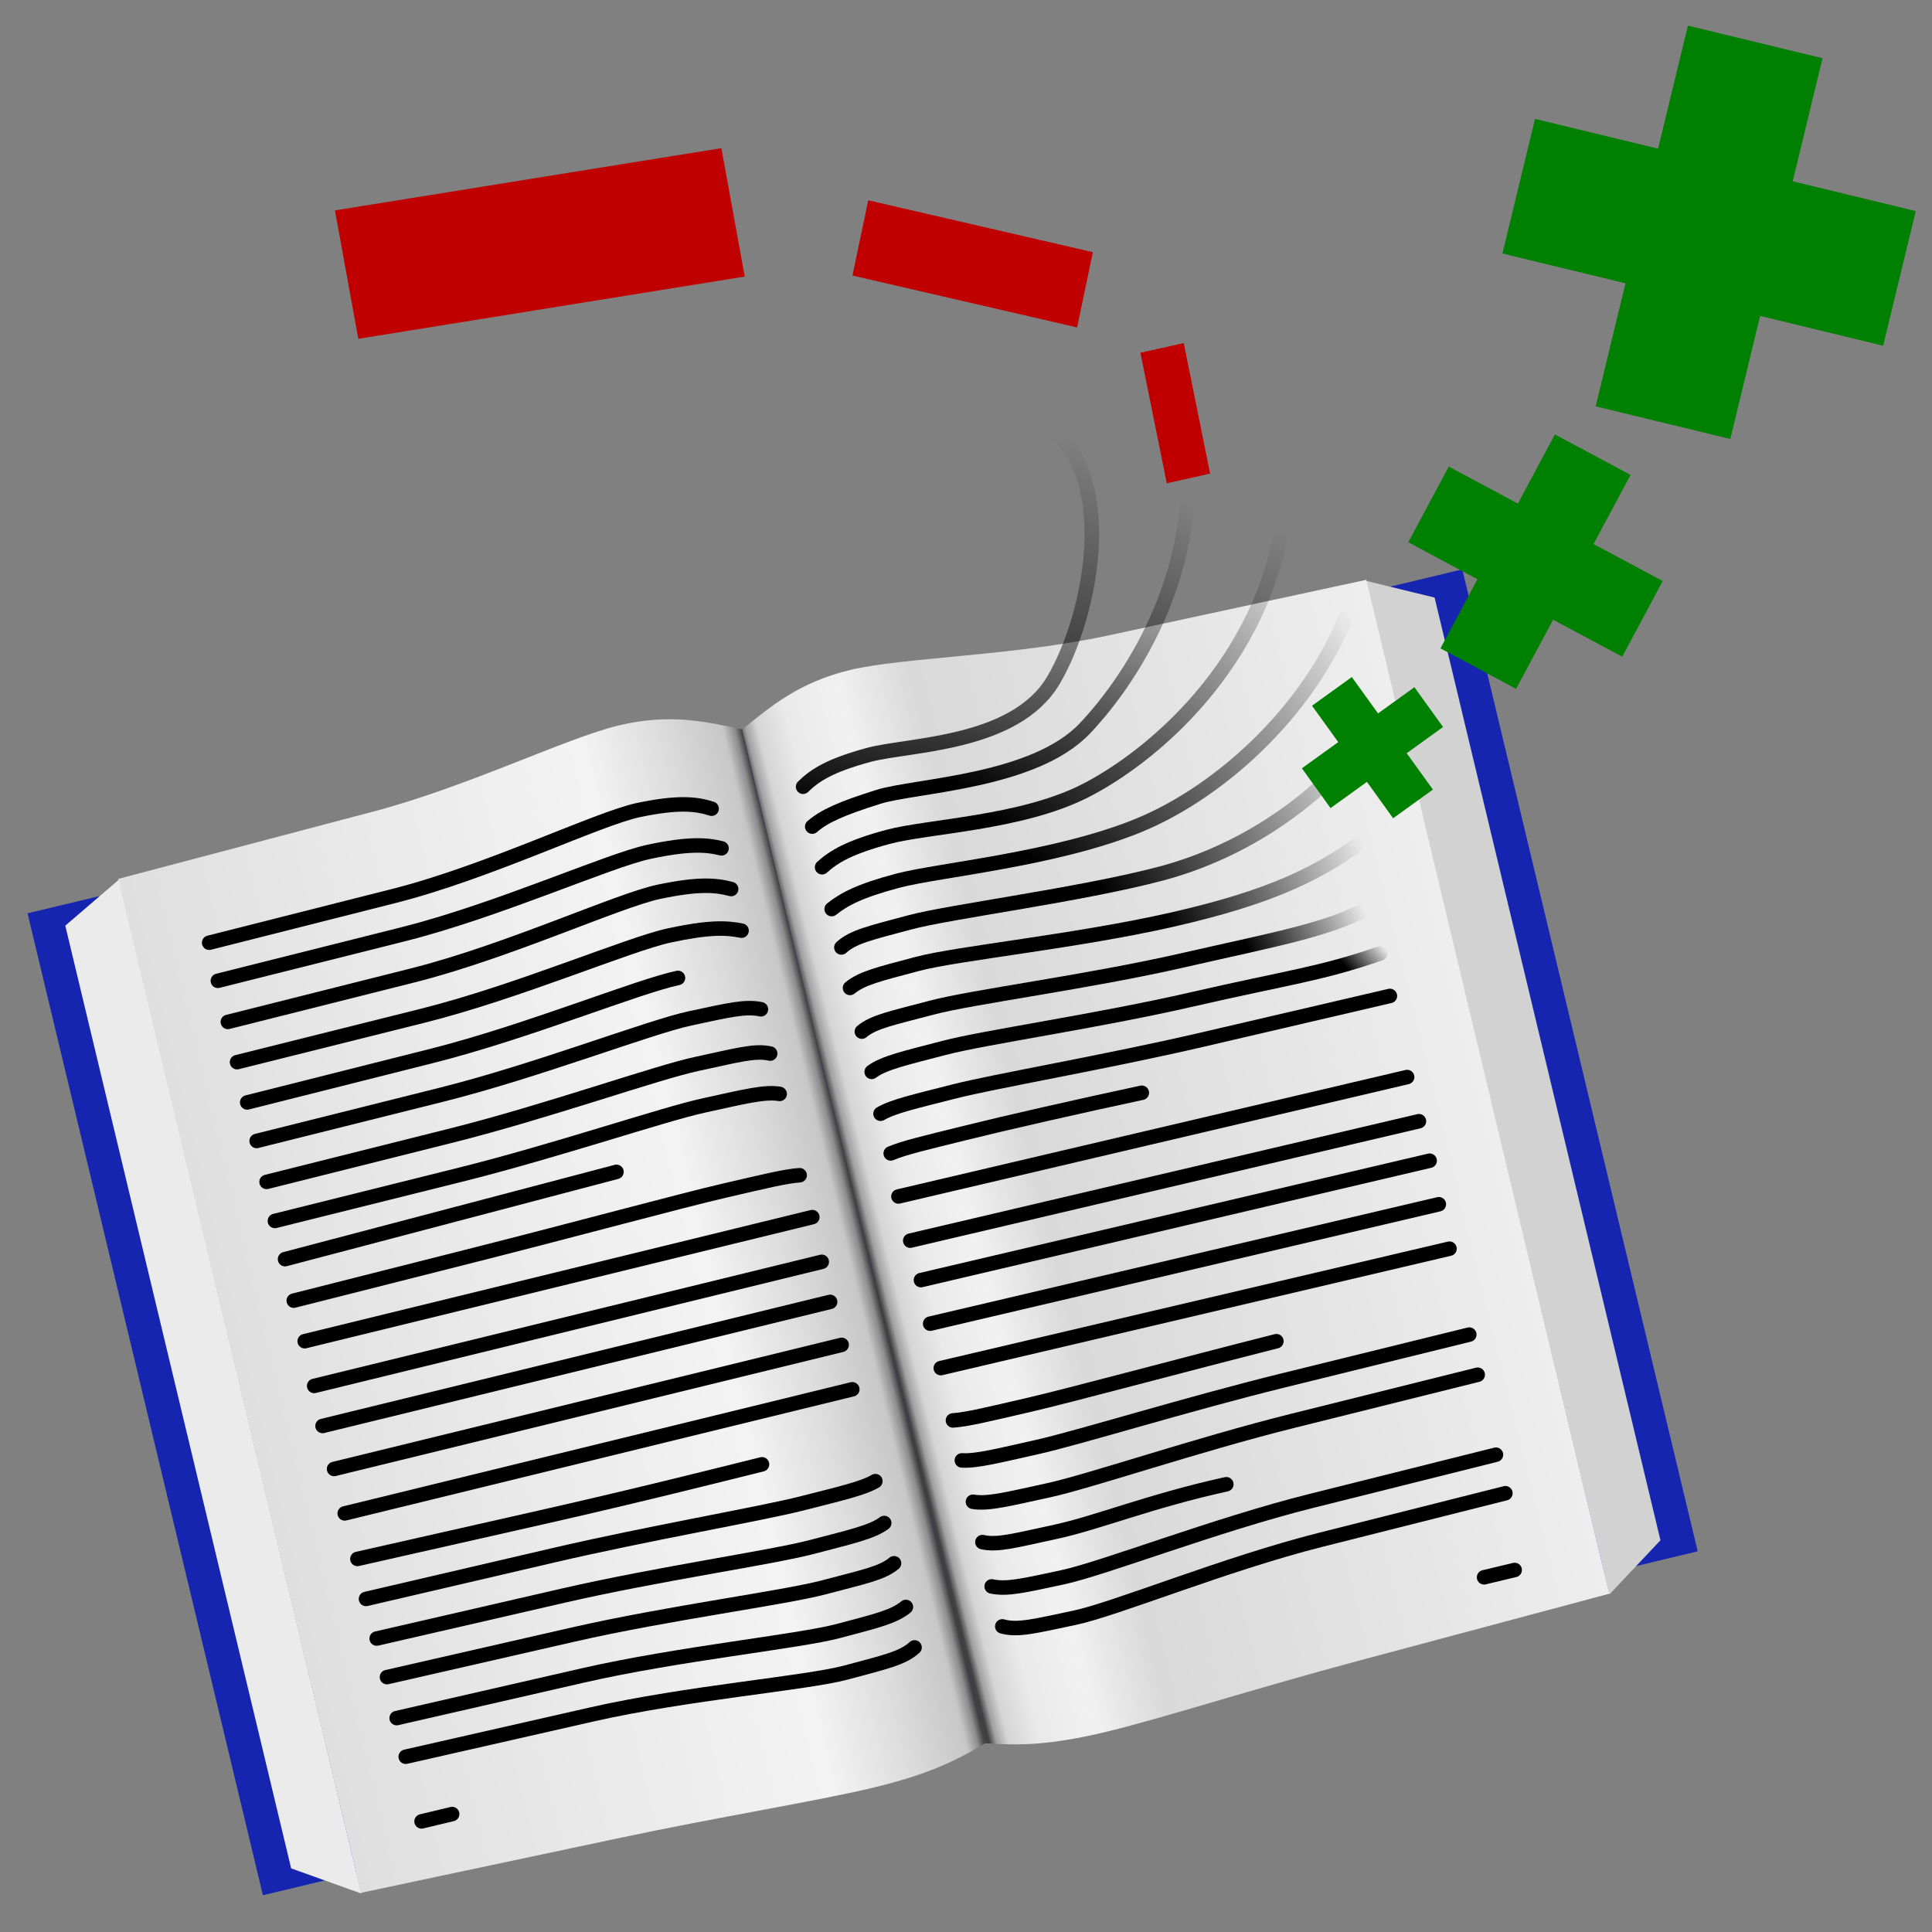 <?xml version="1.0" encoding="UTF-8" standalone="no"?>
<!-- Created with Inkscape (http://www.inkscape.org/) -->
<svg
   xmlns:dc="http://purl.org/dc/elements/1.1/"
   xmlns:cc="http://creativecommons.org/ns#"
   xmlns:rdf="http://www.w3.org/1999/02/22-rdf-syntax-ns#"
   xmlns:svg="http://www.w3.org/2000/svg"
   xmlns="http://www.w3.org/2000/svg"
   xmlns:xlink="http://www.w3.org/1999/xlink"
   xmlns:sodipodi="http://sodipodi.sourceforge.net/DTD/sodipodi-0.dtd"
   xmlns:inkscape="http://www.inkscape.org/namespaces/inkscape"
   width="100"
   height="100"
   id="svg2"
   sodipodi:version="0.32"
   inkscape:version="0.46"
   version="1.0"
   sodipodi:docname="levitation.svg"
   inkscape:output_extension="org.inkscape.output.svg.inkscape">
  <rect width="100%" height="100%" fill="#808080" stroke="none"/>
  <defs
     id="defs4">
    <linearGradient
       inkscape:collect="always"
       id="linearGradient3388">
      <stop
         style="stop-color:#000000;stop-opacity:1;"
         offset="0"
         id="stop3390" />
      <stop
         style="stop-color:#000000;stop-opacity:0;"
         offset="1"
         id="stop3392" />
    </linearGradient>
    <linearGradient
       id="linearGradient3212">
      <stop
         id="stop3214"
         offset="0"
         style="stop-color:#eeeeee;stop-opacity:1;" />
      <stop
         style="stop-color:#d9d9d9;stop-opacity:1;"
         offset="0.719"
         id="stop3216" />
      <stop
         id="stop3218"
         offset="0.833"
         style="stop-color:#f1f1f1;stop-opacity:1;" />
      <stop
         style="stop-color:#eaeaea;stop-opacity:1;"
         offset="0.921"
         id="stop3230" />
      <stop
         style="stop-color:#d5d5d5;stop-opacity:1;"
         offset="0.971"
         id="stop3220" />
      <stop
         id="stop3224"
         offset="0.989"
         style="stop-color:#a1a1a1;stop-opacity:1;" />
      <stop
         id="stop3222"
         offset="1"
         style="stop-color:#404040;stop-opacity:1;" />
    </linearGradient>
    <linearGradient
       id="linearGradient3188">
      <stop
         style="stop-color:#dfdfdf;stop-opacity:1;"
         offset="0"
         id="stop3190" />
      <stop
         id="stop3200"
         offset="0.753"
         style="stop-color:#f3f3f3;stop-opacity:1;" />
      <stop
         style="stop-color:#dcdcdc;stop-opacity:1;"
         offset="0.877"
         id="stop3202" />
      <stop
         id="stop3196"
         offset="0.971"
         style="stop-color:#c7c7c7;stop-opacity:1;" />
      <stop
         style="stop-color:#8d8d8d;stop-opacity:1;"
         offset="0.989"
         id="stop3226" />
      <stop
         style="stop-color:#404040;stop-opacity:1;"
         offset="1"
         id="stop3192" />
    </linearGradient>
    <inkscape:perspective
       sodipodi:type="inkscape:persp3d"
       inkscape:vp_x="0 : 526.18109 : 1"
       inkscape:vp_y="0 : 1000 : 0"
       inkscape:vp_z="744.09448 : 526.18109 : 1"
       inkscape:persp3d-origin="372.04724 : 350.78739 : 1"
       id="perspective10" />
    <linearGradient
       inkscape:collect="always"
       xlink:href="#linearGradient3188"
       id="linearGradient3194"
       x1="18.717"
       y1="44.23"
       x2="51.937"
       y2="44.23"
       gradientUnits="userSpaceOnUse"
       gradientTransform="matrix(0.972,-0.233,0.233,0.972,-16.2,32.689)" />
    <linearGradient
       inkscape:collect="always"
       xlink:href="#linearGradient3212"
       id="linearGradient3210"
       x1="85.15"
       y1="38.605"
       x2="51.93"
       y2="38.855"
       gradientUnits="userSpaceOnUse"
       gradientTransform="matrix(0.972,-0.233,0.233,0.972,-16.2,32.689)" />
    <linearGradient
       inkscape:collect="always"
       xlink:href="#linearGradient3388"
       id="linearGradient3394"
       x1="48.018"
       y1="38.562"
       x2="53.381"
       y2="17.15"
       gradientUnits="userSpaceOnUse"
       gradientTransform="translate(-0.352,4.93)" />
    <linearGradient
       inkscape:collect="always"
       xlink:href="#linearGradient3388"
       id="linearGradient3402"
       x1="52.124"
       y1="37.042"
       x2="61.547"
       y2="20.921"
       gradientUnits="userSpaceOnUse"
       gradientTransform="translate(-0.352,4.93)" />
    <linearGradient
       inkscape:collect="always"
       xlink:href="#linearGradient3388"
       id="linearGradient3410"
       x1="52.486"
       y1="38.194"
       x2="66.514"
       y2="22.322"
       gradientUnits="userSpaceOnUse"
       gradientTransform="translate(-0.352,4.93)" />
    <linearGradient
       inkscape:collect="always"
       xlink:href="#linearGradient3388"
       id="linearGradient3418"
       x1="54.16"
       y1="45.491"
       x2="69.915"
       y2="31.714"
       gradientUnits="userSpaceOnUse" />
    <linearGradient
       inkscape:collect="always"
       xlink:href="#linearGradient3388"
       id="linearGradient3426"
       x1="57.421"
       y1="46.822"
       x2="70.437"
       y2="38.863"
       gradientUnits="userSpaceOnUse" />
    <linearGradient
       inkscape:collect="always"
       xlink:href="#linearGradient3388"
       id="linearGradient3442"
       x1="60.428"
       y1="48.092"
       x2="70.598"
       y2="43.735"
       gradientUnits="userSpaceOnUse" />
    <linearGradient
       inkscape:collect="always"
       xlink:href="#linearGradient3388"
       id="linearGradient3450"
       x1="64.962"
       y1="50.098"
       x2="70.81"
       y2="47.608"
       gradientUnits="userSpaceOnUse" />
    <linearGradient
       inkscape:collect="always"
       xlink:href="#linearGradient3388"
       id="linearGradient3458"
       x1="70.077"
       y1="50.56"
       x2="71.763"
       y2="49.125"
       gradientUnits="userSpaceOnUse" />
  </defs>
  <sodipodi:namedview
     id="base"
     pagecolor="#ffffff"
     bordercolor="#666666"
     borderopacity="1.0"
     inkscape:pageopacity="0.0"
     inkscape:pageshadow="2"
     inkscape:zoom="22.12"
     inkscape:cx="16.444445"
     inkscape:cy="33.961895"
     inkscape:document-units="px"
     inkscape:current-layer="layer1"
     showgrid="false"
     showguides="true"
     inkscape:guide-bbox="true"
     inkscape:window-width="1278"
     inkscape:window-height="739"
     inkscape:window-x="0"
     inkscape:window-y="15" />
  <g
     inkscape:label="Ebene 1"
     inkscape:groupmode="layer"
     id="layer1">
    <rect
       style="fill:#1525b0;fill-opacity:1;stroke:none;stroke-width:2.3;stroke-linecap:round;stroke-linejoin:round;stroke-miterlimit:4;stroke-dasharray:none;stroke-opacity:1"
       id="rect3172"
       width="76.403"
       height="52.289"
       x="-9.638"
       y="46.324"
       transform="matrix(0.972,-0.233,0.233,0.972,0,0)" />
    <path
       style="fill:#ebebeb;fill-opacity:1;stroke:none;stroke-width:2.3;stroke-linecap:round;stroke-linejoin:round;stroke-miterlimit:4;stroke-opacity:1"
       d="M 3.379,47.912 L 6.157,45.527 L 18.702,98.009 L 15.07,96.707 L 3.379,47.912 z"
       id="rect3174"
       sodipodi:nodetypes="ccccc" />
    <path
       style="fill:url(#linearGradient3194);fill-opacity:1;stroke:none;stroke-width:2.3;stroke-linecap:round;stroke-linejoin:round;stroke-miterlimit:4;stroke-opacity:1"
       d="M 6.114,45.492 L 19.337,42.002 C 24.219,40.714 29.324,38.195 32.017,37.55 C 34.709,36.905 36.551,37.363 38.42,37.751 L 50.994,90.23 C 49.457,91.144 48.081,91.837 45.131,92.544 C 42.267,93.23 37.373,94.007 31.915,95.165 L 18.688,97.971 L 6.114,45.492 z"
       id="rect3177"
       sodipodi:nodetypes="czzcczzcc" />
    <path
       sodipodi:nodetypes="ccccc"
       id="path3184"
       d="M 74.254,30.93 L 70.697,30.063 L 83.298,82.532 L 85.945,79.725 L 74.254,30.93 z"
       style="fill:#d2d2d2;fill-opacity:1;stroke:none;stroke-width:2.3;stroke-linecap:round;stroke-linejoin:round;stroke-miterlimit:4;stroke-opacity:1" />
    <path
       sodipodi:nodetypes="czzcczzcc"
       id="path3186"
       d="M 70.719,30.012 L 57.35,32.894 C 52.415,33.958 46.722,34.027 44.03,34.672 C 41.338,35.317 39.903,36.56 38.414,37.753 L 50.988,90.232 C 52.772,90.349 54.312,90.344 57.262,89.637 C 60.126,88.951 64.841,87.426 70.231,85.984 L 83.293,82.491 L 70.719,30.012 z"
       style="fill:url(#linearGradient3210);fill-opacity:1;stroke:none;stroke-width:2.3;stroke-linecap:round;stroke-linejoin:round;stroke-miterlimit:4;stroke-opacity:1" />
    <path
       sodipodi:nodetypes="czzc"
       id="path3252"
       d="M 10.826,48.795 L 20.386,46.376 C 25.279,45.138 30.965,42.361 33.065,41.924 C 35.103,41.5 36.024,41.601 36.833,41.857"
       style="fill:none;fill-opacity:1;stroke:#000000;stroke-width:0.75;stroke-linecap:round;stroke-linejoin:round;stroke-miterlimit:4;stroke-dasharray:none;stroke-opacity:1" />
    <path
       style="fill:none;fill-opacity:1;stroke:#000000;stroke-width:0.75;stroke-linecap:round;stroke-linejoin:round;stroke-miterlimit:4;stroke-dasharray:none;stroke-opacity:1"
       d="M 11.277,50.766 L 20.855,48.36 C 25.759,47.128 31.498,44.534 33.599,44.088 C 35.638,43.655 36.551,43.713 37.346,43.91"
       id="path3254"
       sodipodi:nodetypes="czzc" />
    <path
       style="fill:none;fill-opacity:1;stroke:#000000;stroke-width:0.75;stroke-linecap:round;stroke-linejoin:round;stroke-miterlimit:4;stroke-dasharray:none;stroke-opacity:1"
       d="M 11.793,52.895 L 21.366,50.486 C 26.267,49.252 31.991,46.605 34.091,46.162 C 36.13,45.731 37.045,45.802 37.844,46.016"
       id="path3256"
       sodipodi:nodetypes="czzc" />
    <path
       sodipodi:nodetypes="czzc"
       id="path3258"
       d="M 12.27,54.977 L 21.862,52.579 C 26.772,51.352 32.546,48.869 34.647,48.417 C 36.688,47.978 37.595,48.01 38.383,48.171"
       style="fill:none;fill-opacity:1;stroke:#000000;stroke-width:0.75;stroke-linecap:round;stroke-linejoin:round;stroke-miterlimit:4;stroke-dasharray:none;stroke-opacity:1" />
    <path
       style="fill:none;fill-opacity:1;stroke:#000000;stroke-width:0.75;stroke-linecap:round;stroke-linejoin:round;stroke-miterlimit:4;stroke-dasharray:none;stroke-opacity:1"
       d="M 12.795,57.062 L 22.365,54.65 C 27.264,53.415 32.992,51.059 35.092,50.617"
       id="path3260"
       sodipodi:nodetypes="czz" />
    <path
       sodipodi:nodetypes="czzc"
       id="path3262"
       d="M 13.284,59.056 L 22.872,56.657 C 27.781,55.428 33.605,53.164 35.706,52.714 C 37.746,52.276 38.596,52.071 39.386,52.24"
       style="fill:none;fill-opacity:1;stroke:#000000;stroke-width:0.75;stroke-linecap:round;stroke-linejoin:round;stroke-miterlimit:4;stroke-dasharray:none;stroke-opacity:1" />
    <path
       sodipodi:nodetypes="czzc"
       id="path3264"
       d="M 13.798,61.175 L 23.38,58.772 C 28.286,57.541 33.972,55.515 36.073,55.067 C 38.112,54.632 39.072,54.348 39.865,54.533"
       style="fill:none;fill-opacity:1;stroke:#000000;stroke-width:0.75;stroke-linecap:round;stroke-linejoin:round;stroke-miterlimit:4;stroke-dasharray:none;stroke-opacity:1" />
    <path
       style="fill:none;fill-opacity:1;stroke:#000000;stroke-width:0.75;stroke-linecap:round;stroke-linejoin:round;stroke-miterlimit:4;stroke-dasharray:none;stroke-opacity:1"
       d="M 14.228,63.196 L 23.829,60.803 C 28.745,59.578 34.34,57.672 36.443,57.216 C 38.484,56.773 39.572,56.486 40.355,56.621"
       id="path3266"
       sodipodi:nodetypes="czzc" />
    <path
       sodipodi:nodetypes="cz"
       id="path3268"
       d="M 14.754,65.173 L 31.908,60.656"
       style="fill:none;fill-opacity:1;stroke:#000000;stroke-width:0.75;stroke-linecap:round;stroke-linejoin:round;stroke-miterlimit:4;stroke-dasharray:none;stroke-opacity:1" />
    <path
       style="fill:none;fill-opacity:1;stroke:#000000;stroke-width:0.75;stroke-linecap:round;stroke-linejoin:round;stroke-miterlimit:4;stroke-dasharray:none;stroke-opacity:1"
       d="M 15.205,67.321 L 24.648,64.931 C 29.614,63.674 35.362,62.119 37.482,61.63 C 39.539,61.155 40.644,60.88 41.39,60.83"
       id="path3270"
       sodipodi:nodetypes="czzc" />
    <path
       sodipodi:nodetypes="czzc"
       id="path3274"
       d="M 21,90.928 L 30.624,88.741 C 35.55,87.621 41.724,87.126 43.796,86.569 C 45.808,86.027 46.723,85.833 47.337,85.27"
       style="fill:none;fill-opacity:1;stroke:#000000;stroke-width:0.75;stroke-linecap:round;stroke-linejoin:round;stroke-miterlimit:4;stroke-dasharray:none;stroke-opacity:1" />
    <path
       style="fill:none;fill-opacity:1;stroke:#000000;stroke-width:0.75;stroke-linecap:round;stroke-linejoin:round;stroke-miterlimit:4;stroke-dasharray:none;stroke-opacity:1"
       d="M 20.531,88.928 L 30.166,86.722 C 35.099,85.593 41.316,84.971 43.394,84.421 C 45.411,83.886 46.261,83.684 46.889,83.176"
       id="path3276"
       sodipodi:nodetypes="czzc" />
    <path
       style="fill:none;fill-opacity:1;stroke:#000000;stroke-width:0.75;stroke-linecap:round;stroke-linejoin:round;stroke-miterlimit:4;stroke-dasharray:none;stroke-opacity:1"
       d="M 20.03,86.807 L 29.661,84.606 C 34.592,83.48 40.578,82.709 42.654,82.157 C 44.669,81.62 45.653,81.438 46.276,80.914"
       id="path3278"
       sodipodi:nodetypes="czzc" />
    <path
       sodipodi:nodetypes="czzc"
       id="path3280"
       d="M 19.497,84.811 L 29.14,82.592 C 34.077,81.457 39.929,80.62 42.01,80.074 C 44.03,79.544 45.131,79.306 45.767,78.831"
       style="fill:none;fill-opacity:1;stroke:#000000;stroke-width:0.75;stroke-linecap:round;stroke-linejoin:round;stroke-miterlimit:4;stroke-dasharray:none;stroke-opacity:1" />
    <path
       style="fill:none;fill-opacity:1;stroke:#000000;stroke-width:0.75;stroke-linecap:round;stroke-linejoin:round;stroke-miterlimit:4;stroke-dasharray:none;stroke-opacity:1"
       d="M 18.944,82.76 L 28.624,80.506 C 33.58,79.351 39.419,78.349 41.512,77.814 C 43.545,77.294 44.648,77.048 45.309,76.664"
       id="path3282"
       sodipodi:nodetypes="czzc" />
    <path
       sodipodi:nodetypes="czz"
       id="path3284"
       d="M 18.499,80.69 L 28,78.542 C 32.996,77.412 37.331,76.317 39.442,75.793"
       style="fill:none;fill-opacity:1;stroke:#000000;stroke-width:0.75;stroke-linecap:round;stroke-linejoin:round;stroke-miterlimit:4;stroke-dasharray:none;stroke-opacity:1" />
    <path
       style="fill:none;fill-rule:evenodd;stroke:#000000;stroke-width:0.75;stroke-linecap:round;stroke-linejoin:miter;stroke-miterlimit:4;stroke-dasharray:none;stroke-opacity:1"
       d="M 15.771,69.42 L 42.044,62.998"
       id="path3288"
       sodipodi:nodetypes="cc" />
    <path
       sodipodi:nodetypes="cc"
       id="path3290"
       d="M 16.262,71.735 L 42.534,65.312"
       style="fill:none;fill-rule:evenodd;stroke:#000000;stroke-width:0.75;stroke-linecap:round;stroke-linejoin:miter;stroke-miterlimit:4;stroke-dasharray:none;stroke-opacity:1" />
    <path
       sodipodi:nodetypes="cc"
       id="path3292"
       d="M 16.695,73.808 L 42.967,67.385"
       style="fill:none;fill-rule:evenodd;stroke:#000000;stroke-width:0.75;stroke-linecap:round;stroke-linejoin:miter;stroke-miterlimit:4;stroke-dasharray:none;stroke-opacity:1" />
    <path
       style="fill:none;fill-rule:evenodd;stroke:#000000;stroke-width:0.75;stroke-linecap:round;stroke-linejoin:miter;stroke-miterlimit:4;stroke-dasharray:none;stroke-opacity:1"
       d="M 17.292,76.033 L 43.564,69.61"
       id="path3294"
       sodipodi:nodetypes="cc" />
    <path
       style="fill:none;fill-rule:evenodd;stroke:#000000;stroke-width:0.75;stroke-linecap:round;stroke-linejoin:miter;stroke-miterlimit:4;stroke-dasharray:none;stroke-opacity:1"
       d="M 17.843,78.333 L 44.115,71.91"
       id="path3296"
       sodipodi:nodetypes="cc" />
    <path
       style="fill:none;fill-opacity:1;stroke:url(#linearGradient3394);stroke-width:0.75;stroke-linecap:round;stroke-linejoin:round;stroke-miterlimit:4;stroke-dasharray:none;stroke-opacity:1"
       d="M 53.431,21.488 C 58.169,23.799 56.538,31.823 54.521,35.218 C 52.527,38.574 47.026,38.513 44.957,39.075 C 42.948,39.621 42.172,40.128 41.567,40.722"
       id="path3300"
       sodipodi:nodetypes="czzc" />
    <path
       sodipodi:nodetypes="czzc"
       id="path3302"
       d="M 61.387,22.734 C 62.174,29.315 58.845,34.853 56.16,37.694 C 53.519,40.489 47.359,40.647 45.461,41.246 C 43.522,41.856 42.66,42.249 42.04,42.785"
       style="fill:none;fill-opacity:0.392;stroke:url(#linearGradient3402);stroke-width:0.75;stroke-linecap:round;stroke-linejoin:round;stroke-miterlimit:4;stroke-dasharray:none;stroke-opacity:1" />
    <path
       sodipodi:nodetypes="czzc"
       id="path3304"
       d="M 66.534,26.296 C 65.53,34.483 59.337,39.35 56.09,40.97 C 52.793,42.614 48.035,42.761 45.962,43.317 C 43.949,43.858 43.166,44.335 42.55,44.888"
       style="fill:none;fill-opacity:1;stroke:url(#linearGradient3410);stroke-width:0.75;stroke-linecap:round;stroke-linejoin:round;stroke-miterlimit:4;stroke-dasharray:none;stroke-opacity:1" />
    <path
       style="fill:none;fill-opacity:1;stroke:url(#linearGradient3418);stroke-width:0.75;stroke-linecap:round;stroke-linejoin:round;stroke-miterlimit:4;stroke-dasharray:none;stroke-opacity:1"
       d="M 70.025,30.988 C 68.133,36.566 63.209,40.957 58.979,42.704 C 54.675,44.482 48.566,45.03 46.488,45.58 C 44.47,46.113 43.676,46.553 43.047,47.054"
       id="path3306"
       sodipodi:nodetypes="czzc" />
    <path
       sodipodi:nodetypes="czzc"
       id="path3308"
       d="M 71.293,37.485 C 68.35,41.471 64.308,44.098 60.086,45.218 C 55.945,46.316 49.161,47.184 47.089,47.742 C 45.077,48.283 44.162,48.478 43.549,49.04"
       style="fill:none;fill-opacity:1;stroke:url(#linearGradient3426);stroke-width:0.75;stroke-linecap:round;stroke-linejoin:round;stroke-miterlimit:4;stroke-dasharray:none;stroke-opacity:1" />
    <path
       style="fill:#008000;fill-opacity:1;stroke:none;stroke-width:0.75;stroke-linecap:round;stroke-linejoin:round;stroke-miterlimit:4;stroke-opacity:1"
       d="M 67.911,36.528 L 69.267,38.411 L 67.385,39.767 L 68.869,41.827 L 70.752,40.47 L 72.108,42.353 L 74.168,40.868 L 72.811,38.986 L 74.693,37.629 L 73.209,35.57 L 71.327,36.926 L 69.97,35.044 L 67.911,36.528 z"
       id="path3386"
       inkscape:transform-center-x="1.3118803"
       inkscape:transform-center-y="0.58189436" />
    <path
       style="fill:none;fill-opacity:1;stroke:url(#linearGradient3442);stroke-width:0.75;stroke-linecap:round;stroke-linejoin:round;stroke-miterlimit:4;stroke-dasharray:none;stroke-opacity:1"
       d="M 70.97,43.182 C 68.375,45.237 65.652,46.459 60.719,47.589 C 55.786,48.718 49.569,49.339 47.491,49.89 C 45.474,50.424 44.624,50.627 43.996,51.135"
       id="path3310"
       sodipodi:nodetypes="czzc" />
    <path
       style="fill:none;fill-opacity:1;stroke:url(#linearGradient3450);stroke-width:0.75;stroke-linecap:round;stroke-linejoin:round;stroke-miterlimit:4;stroke-dasharray:none;stroke-opacity:1"
       d="M 71.12,46.799 C 69.142,48.061 66.155,48.578 61.224,49.704 C 56.293,50.831 50.307,51.601 48.231,52.154 C 46.216,52.69 45.232,52.872 44.609,53.396"
       id="path3312"
       sodipodi:nodetypes="czzc" />
    <path
       sodipodi:nodetypes="czzc"
       id="path3314"
       d="M 71.45,49.345 C 68.329,50.426 66.682,50.583 61.745,51.718 C 56.808,52.854 50.956,53.691 48.875,54.237 C 46.855,54.767 45.754,55.004 45.118,55.48"
       style="fill:none;fill-opacity:1;stroke:url(#linearGradient3458);stroke-width:0.75;stroke-linecap:round;stroke-linejoin:round;stroke-miterlimit:4;stroke-dasharray:none;stroke-opacity:1" />
    <path
       style="fill:none;fill-opacity:1;stroke:#000000;stroke-width:0.75;stroke-linecap:round;stroke-linejoin:round;stroke-miterlimit:4;stroke-dasharray:none;stroke-opacity:1"
       d="M 71.941,51.55 L 62.261,53.805 C 57.305,54.959 51.466,55.962 49.373,56.497 C 47.34,57.016 46.237,57.262 45.576,57.647"
       id="path3316"
       sodipodi:nodetypes="czzc" />
    <path
       sodipodi:nodetypes="czc"
       id="path3318"
       d="M 59.1,56.561 C 55.801,57.268 52.06,58.118 49.949,58.643 C 47.9,59.152 46.791,59.407 46.103,59.701"
       style="fill:none;fill-opacity:1;stroke:#000000;stroke-width:0.75;stroke-linecap:round;stroke-linejoin:round;stroke-miterlimit:4;stroke-dasharray:none;stroke-opacity:1" />
    <path
       style="fill:none;fill-opacity:1;stroke:#000000;stroke-width:0.75;stroke-linecap:round;stroke-linejoin:round;stroke-miterlimit:4;stroke-dasharray:none;stroke-opacity:1"
       d="M 77.919,77.29 L 68.349,79.702 C 63.45,80.936 57.722,83.293 55.622,83.735 C 53.584,84.164 52.679,84.406 51.878,84.182"
       id="path3320"
       sodipodi:nodetypes="czzc" />
    <path
       sodipodi:nodetypes="czzc"
       id="path3322"
       d="M 77.43,75.295 L 67.842,77.695 C 62.933,78.924 57.109,81.187 55.008,81.638 C 52.968,82.076 52.117,82.281 51.328,82.112"
       style="fill:none;fill-opacity:1;stroke:#000000;stroke-width:0.75;stroke-linecap:round;stroke-linejoin:round;stroke-miterlimit:4;stroke-dasharray:none;stroke-opacity:1" />
    <path
       sodipodi:nodetypes="czc"
       id="path3324"
       d="M 63.474,76.825 C 59.564,77.682 56.742,78.836 54.641,79.285 C 52.602,79.72 51.642,80.003 50.849,79.819"
       style="fill:none;fill-opacity:1;stroke:#000000;stroke-width:0.75;stroke-linecap:round;stroke-linejoin:round;stroke-miterlimit:4;stroke-dasharray:none;stroke-opacity:1" />
    <path
       style="fill:none;fill-opacity:1;stroke:#000000;stroke-width:0.75;stroke-linecap:round;stroke-linejoin:round;stroke-miterlimit:4;stroke-dasharray:none;stroke-opacity:1"
       d="M 76.486,71.156 L 66.885,73.549 C 61.969,74.774 56.374,76.68 54.271,77.136 C 52.23,77.579 51.142,77.866 50.359,77.731"
       id="path3326"
       sodipodi:nodetypes="czzc" />
    <path
       sodipodi:nodetypes="czzc"
       id="path3328"
       d="M 76.05,69.078 L 66.399,71.455 C 61.459,72.671 55.799,74.424 53.691,74.896 C 51.644,75.354 50.548,75.635 49.785,75.591"
       style="fill:none;fill-opacity:1;stroke:#000000;stroke-width:0.75;stroke-linecap:round;stroke-linejoin:round;stroke-miterlimit:4;stroke-dasharray:none;stroke-opacity:1" />
    <path
       style="fill:none;fill-opacity:1;stroke:#000000;stroke-width:0.75;stroke-linecap:round;stroke-linejoin:round;stroke-miterlimit:4;stroke-dasharray:none;stroke-opacity:1"
       d="M 66.066,69.421 C 61.1,70.678 55.352,72.233 53.232,72.722 C 51.175,73.196 50.07,73.472 49.324,73.521"
       id="path3330"
       sodipodi:nodetypes="czc" />
    <path
       sodipodi:nodetypes="cc"
       id="path3332"
       d="M 72.833,55.748 L 46.503,61.929"
       style="fill:none;fill-rule:evenodd;stroke:#000000;stroke-width:0.75;stroke-linecap:round;stroke-linejoin:miter;stroke-miterlimit:4;stroke-dasharray:none;stroke-opacity:1" />
    <path
       style="fill:none;fill-rule:evenodd;stroke:#000000;stroke-width:0.75;stroke-linecap:round;stroke-linejoin:miter;stroke-miterlimit:4;stroke-dasharray:none;stroke-opacity:1"
       d="M 73.444,58.034 L 47.114,64.215"
       id="path3334"
       sodipodi:nodetypes="cc" />
    <path
       style="fill:none;fill-rule:evenodd;stroke:#000000;stroke-width:0.75;stroke-linecap:round;stroke-linejoin:miter;stroke-miterlimit:4;stroke-dasharray:none;stroke-opacity:1"
       d="M 73.998,60.078 L 47.668,66.258"
       id="path3336"
       sodipodi:nodetypes="cc" />
    <path
       sodipodi:nodetypes="cc"
       id="path3338"
       d="M 74.474,62.332 L 48.144,68.513"
       style="fill:none;fill-rule:evenodd;stroke:#000000;stroke-width:0.75;stroke-linecap:round;stroke-linejoin:miter;stroke-miterlimit:4;stroke-dasharray:none;stroke-opacity:1" />
    <path
       sodipodi:nodetypes="cc"
       id="path3340"
       d="M 75.025,64.632 L 48.695,70.813"
       style="fill:none;fill-rule:evenodd;stroke:#000000;stroke-width:0.75;stroke-linecap:round;stroke-linejoin:miter;stroke-miterlimit:4;stroke-dasharray:none;stroke-opacity:1" />
    <path
       style="fill:none;fill-rule:evenodd;stroke:#000000;stroke-width:0.75;stroke-linecap:round;stroke-linejoin:miter;stroke-miterlimit:4;stroke-dasharray:none;stroke-opacity:1"
       d="M 21.82,94.275 L 23.403,93.896"
       id="path3362"
       sodipodi:nodetypes="cc" />
    <path
       sodipodi:nodetypes="cc"
       id="path3364"
       d="M 76.816,81.641 L 78.399,81.262"
       style="fill:none;fill-rule:evenodd;stroke:#000000;stroke-width:0.75;stroke-linecap:round;stroke-linejoin:miter;stroke-miterlimit:4;stroke-dasharray:none;stroke-opacity:1" />
    <rect
       style="fill:#c00000;fill-opacity:1;stroke:none;stroke-width:0.75;stroke-linecap:round;stroke-linejoin:round;stroke-miterlimit:4;stroke-dasharray:none;stroke-opacity:1"
       id="rect3366"
       width="20.265"
       height="6.754"
       x="15.115"
       y="13.51"
       transform="matrix(0.987,-0.159,0.179,0.984,0,0)" />
    <path
       style="fill:#008000;fill-opacity:1;stroke:none;stroke-width:0.75;stroke-linecap:round;stroke-linejoin:round;stroke-miterlimit:4;stroke-opacity:1"
       d="M 77.766,13.121 L 84.134,14.664 L 82.592,21.033 L 89.56,22.72 L 91.103,16.351 L 97.471,17.894 L 99.159,10.926 L 92.79,9.383 L 94.333,3.014 L 87.365,1.327 L 85.822,7.696 L 79.453,6.153 L 77.766,13.121 z"
       id="rect3372"
       inkscape:transform-center-x="1.7432114"
       inkscape:transform-center-y="3.6590995" />
    <rect
       transform="matrix(0.974,0.225,-0.205,0.979,0,0)"
       y="-0.014"
       x="46.136"
       height="3.978"
       width="11.937"
       id="rect3380"
       style="fill:#c00000;fill-opacity:1;stroke:none;stroke-width:0.75;stroke-linecap:round;stroke-linejoin:round;stroke-miterlimit:4;stroke-dasharray:none;stroke-opacity:1" />
    <rect
       style="fill:#c00000;fill-opacity:1;stroke:none;stroke-width:0.75;stroke-linecap:round;stroke-linejoin:round;stroke-miterlimit:4;stroke-dasharray:none;stroke-opacity:1"
       id="rect3382"
       width="6.894"
       height="2.298"
       x="30.699"
       y="-56.549"
       transform="matrix(0.198,0.98,-0.976,0.218,0,0)" />
    <path
       id="path3384"
       d="M 72.893,28.067 L 76.472,29.982 L 74.558,33.56 L 78.473,35.655 L 80.388,32.076 L 83.967,33.99 L 86.061,30.074 L 82.482,28.16 L 84.396,24.581 L 80.481,22.487 L 78.566,26.066 L 74.987,24.151 L 72.893,28.067 z"
       style="fill:#008000;fill-opacity:1;stroke:none;stroke-width:0.75;stroke-linecap:round;stroke-linejoin:round;stroke-miterlimit:4;stroke-opacity:1" />
  </g>
</svg>
